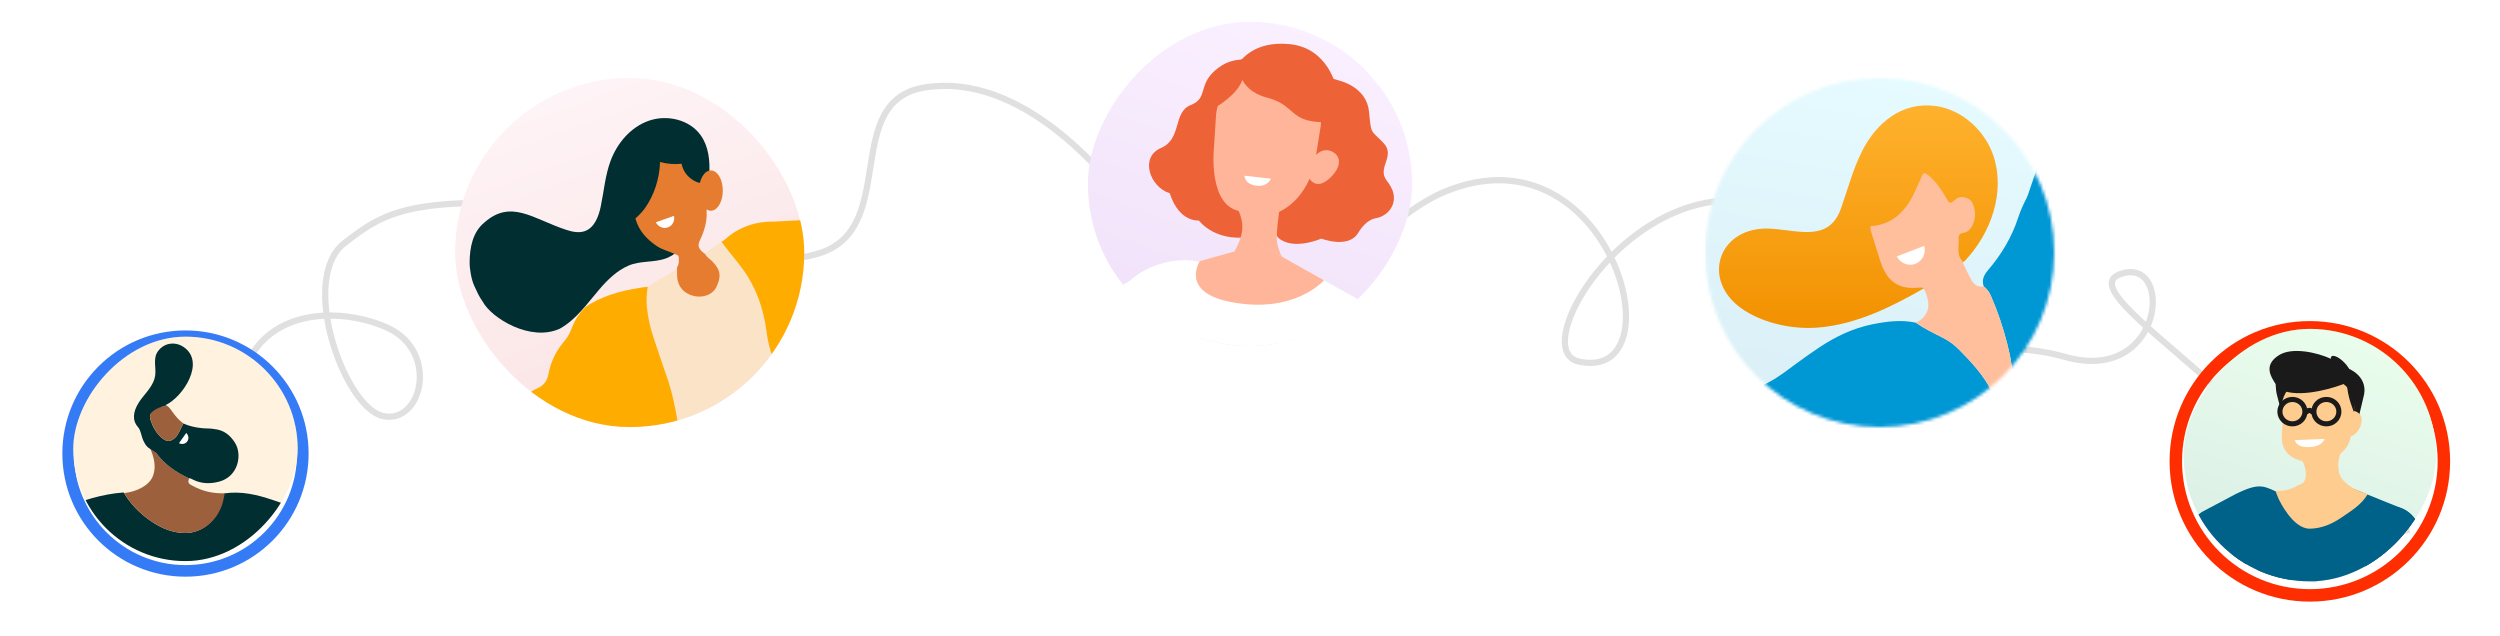 <svg width="802" height="204" viewBox="0 0 802 204" fill="none" xmlns="http://www.w3.org/2000/svg">
<path d="M52 154C63 122 76 171.626 76 133.5C76 98.5 107 97.5 124 105C141 112.5 135.5 136 123 133.5C110.5 131 95.722 89.494 110.5 78C124 67.5 133 61.5 194.5 67.5C223.363 70.316 234.059 89.268 262 81.5C289.159 73.95 269.122 32.182 297 28C327 23.5 353.529 53.358 366 71C407 128.999 433.363 74.01 463.5 61.5C516.5 39.5 539 123 506.5 116C484.536 111.269 547.5 18 603 94C621.247 118.987 637.282 107.407 662.5 114.5C694.5 123.5 697.5 81.5 680 88C662.5 94.5 741.5 135 741.5 170C741.5 203.69 739.543 173.96 773 170" stroke="#E0E0E0" stroke-width="2"/>
<g filter="url(#filter0_d)">
<circle r="37.641" transform="matrix(-1 0 0 1 59.5 143.5)" stroke="#367BF6" stroke-width="3.718"/>
</g>
<g clip-path="url(#clip0)">
<rect width="72" height="72" rx="36" transform="matrix(-1 0 0 1 95.5 108)" fill="white"/>
<rect opacity="0.15" x="-26.08" y="66.216" width="520.922" height="520.922" fill="url(#paint0_linear)"/>
<g clip-path="url(#clip1)">
<g clip-path="url(#clip2)">
<path d="M19.762 163.472C26.016 160.53 32.774 158.513 39.68 157.974C41.869 161.685 44.814 164.694 48.368 167.131C51.637 169.373 55.149 170.92 59.207 170.989C64.995 171.086 69.555 166.861 71.114 161.266C71.388 160.281 71.593 159.278 71.831 158.283C83.347 156.657 91.576 163.356 102.815 164.597C105.1 168.482 107.384 172.272 109.489 176.259C111.809 180.653 114.597 184.74 116.759 189.212C116.092 189.878 115.68 191.297 115.16 191.726C114.717 192.091 114.332 192.666 113.56 195.153C111.504 201.78 107.821 195.251 108.154 204.913C156.352 215.244 102.746 219.854 94.139 223.572C73.999 232.273 47.6 232.113 34.485 212.029C31.632 207.658 28.633 203.381 25.722 199.047C25.338 198.474 25.148 197.454 24.385 197.623C19.424 198.686 19.778 199.04 15.881 199.04C14.917 197.113 12.038 196.177 10.901 194.355C6.778 187.746 7.458 180.009 3.362 173.384C3.257 173.212 3.203 173.009 3.125 172.82C3.388 172.662 3.642 172.488 3.914 172.348C7.954 170.272 14.543 165.928 19.762 163.472Z" fill="#002E31"/>
<path d="M49.079 152.652C50.824 147.956 47.812 143.204 45.907 138.723C45.782 138.354 45.654 137.986 45.516 137.621C47.424 138.38 48.512 139.956 49.29 141.851C49.547 142.477 49.784 143.127 49.621 143.779C49.441 144.499 49.819 144.917 50.189 145.415C52.906 149.083 56.532 151.564 60.629 153.435C60.242 154.838 60.38 155.117 61.701 155.814C65.257 157.693 68.153 158.292 72.115 158.267C71.878 159.262 71.723 160.281 71.448 161.266C69.868 166.93 64.995 171.086 59.207 170.989C55.149 170.921 51.637 169.373 48.368 167.131C44.879 164.739 41.978 161.794 39.802 158.175C43.627 157.796 47.889 155.854 49.079 152.652Z" fill="#9C603D"/>
<path d="M44.539 137.347C45.516 139.053 45.272 140.516 46.736 142.71C47.713 144.172 49.452 144.422 50.188 145.414C52.905 149.083 56.531 151.563 60.628 153.435C61.067 153.381 61.418 153.619 61.778 153.803C64.522 155.214 67.398 155.283 70.3 154.51C76.481 152.865 77.818 145.82 75.345 141.979C73.721 139.457 71.685 137.921 68.706 137.639C68.349 137.605 67.996 137.503 67.641 137.497C64.6 137.455 61.62 137.109 58.811 135.841C58.412 136.667 58.03 137.503 57.61 138.318C57.214 139.087 56.815 139.854 56.158 140.458C54.778 141.725 53.507 141.785 52.066 140.614C50.177 139.078 49.054 137.031 48.306 134.778C47.754 133.114 48.543 131.617 50.165 130.929C51.209 130.488 52.324 130.327 53.413 130.056C51.315 127.343 47.98 127.151 45.778 129.622C44.986 130.511 44.387 131.501 44.012 132.649C43.442 134.391 43.319 135.397 44.539 137.347Z" fill="#002E31"/>
<path d="M53.413 130.057C52.325 130.328 51.208 130.489 50.165 130.93C48.542 131.617 47.753 133.115 48.306 134.779C49.054 137.032 50.177 139.079 52.066 140.615C53.506 141.786 54.778 141.726 56.157 140.458C56.814 139.855 57.214 139.088 57.61 138.319C58.03 137.504 58.411 136.668 58.81 135.842C57.399 134.796 56.274 133.49 55.273 132.054C54.753 131.309 54.217 130.551 53.413 130.057Z" fill="#9C603D"/>
<path d="M43.241 135.291C42.346 132.662 43.859 129.844 45.575 127.658C47.29 125.473 49.349 123.322 49.765 120.577C50.143 118.086 49.118 115.314 50.388 113.136C52.166 110.089 55.949 109.349 58.854 111.284C66.076 116.094 58.714 127.36 53.101 129.959C52.056 130.443 50.937 130.764 49.929 131.321C48.923 131.879 48.003 132.742 47.747 133.863C47.443 135.197 47.89 137.3 45.965 137.614C44.651 137.828 43.614 136.387 43.241 135.291Z" fill="#002E31"/>
<path d="M57.419 142.165C58.339 142.663 59.486 142.439 60.084 141.595C60.683 140.75 60.512 139.595 59.736 138.896L57.419 142.165Z" fill="white"/>
</g>
</g>
</g>
<g filter="url(#filter1_d)">
<circle r="43" transform="matrix(-1 0 0 1 741 146)" stroke="#FF2E00" stroke-width="4"/>
</g>
<g clip-path="url(#clip3)">
<rect width="81" height="81" rx="40.5" transform="matrix(-1 0 0 1 781.5 105.5)" fill="white"/>
<rect opacity="0.15" width="93.518" height="93.518" transform="matrix(-1 0 0 1 781.5 105.5)" fill="url(#paint1_linear)"/>
<path d="M719.685 168.27C717.454 179.424 712.157 205.247 709.82 216.628C709.175 219.766 711.052 222.872 714.13 223.76C717.393 224.701 720.801 222.814 721.733 219.549L735.438 171.576C736.431 167.048 733.404 162.619 728.826 161.901C724.562 161.232 720.532 164.039 719.685 168.27Z" fill="#F3A396"/>
<path d="M738.059 172.203C738.059 166.459 733.403 161.802 727.659 161.802C722.563 161.802 718.331 165.47 717.439 170.309L717.432 170.307L712.998 190.58L733.178 195.256L737.587 175.308C737.894 174.327 738.059 173.284 738.059 172.203Z" fill="#006189"/>
<path d="M729.81 174.195C734.789 169.216 735.821 162.412 731.764 158.354C726.38 156.208 725.491 154.36 717.092 158.553L706.275 164.285L696.178 172.424L706.378 190.732L726.785 176.554C727.852 175.92 728.873 175.133 729.81 174.195Z" fill="#006189"/>
<path d="M737.426 155.826H745.096H752.459L769.705 162.768L765.834 222.406H745.096H724.152L723.94 162.407L737.426 155.826Z" fill="#006189"/>
<path d="M774.805 171.115C776.285 182.393 779.842 208.512 781.413 220.025C781.847 223.198 779.765 226.171 776.636 226.852C773.316 227.572 770.043 225.461 769.33 222.141L758.866 173.358C758.179 168.774 761.496 164.559 766.113 164.148C770.409 163.765 774.245 166.837 774.805 171.115Z" fill="#F3A396"/>
<path d="M757.285 172.446C757.488 166.706 762.006 162.229 767.376 162.447C772.14 162.639 775.967 166.465 776.629 171.333L776.637 171.331L780.063 191.758L760.707 193.749L757.616 175.567C757.365 174.575 757.247 173.527 757.285 172.446Z" fill="#006189"/>
<path d="M757.391 172.427C757.593 166.655 762.092 162.152 767.439 162.371C772.183 162.565 775.993 166.412 776.652 171.308L776.66 171.306L780.071 191.85L760.798 193.851L757.721 175.566C757.471 174.569 757.353 173.514 757.391 172.427Z" fill="#006189"/>
<path d="M750.58 152.251C748.928 147.807 751.778 143.311 753.58 139.071C753.699 138.721 753.821 138.373 753.951 138.028C752.145 138.746 751.116 140.238 750.379 142.03C750.137 142.622 749.912 143.238 750.067 143.855C750.237 144.536 749.879 144.932 749.529 145.403C746.958 148.874 742.333 145.627 738.456 147.398C740.309 151.311 740.014 154.297 738.456 155.12C735.091 156.899 733.762 157.512 730.013 157.489C730.237 158.43 731.145 160.372 731.145 160.372C731.145 160.372 735.519 169.695 740.995 169.603C744.835 169.538 748.159 168.074 751.252 165.952C754.553 163.688 757.504 161.943 759.564 158.518C756.063 157.565 751.706 155.281 750.58 152.251Z" fill="#FFCC8F"/>
<path d="M755.77 137.616L758.41 126.51C759.475 120.573 753.429 117.435 749.774 117.435H737.113C733.236 117.435 728.618 120.55 730.584 127.241L732.793 135.66L755.77 137.616Z" fill="#1A1A1A"/>
<path d="M731.978 131.015C731.978 135.003 732.665 138.443 733.351 140.886C734.037 143.328 733.79 145.226 736.635 146.657C743.724 150.226 752.497 146.862 753.958 140.851C755.092 136.184 755.216 131.015 755.216 131.015C755.216 131.015 756.295 120.95 743.763 121.145C731.23 121.341 731.978 131.015 731.978 131.015Z" fill="#FFCC8F"/>
<path d="M740.412 151.105C740.501 150.429 739.718 149.206 739.588 148.53C739.603 148.068 738.67 148.026 738.271 147.892C737.279 147.558 736.279 147.207 735.377 146.649C733.875 145.723 732.971 144.518 732.478 143.15C731.985 141.786 731.898 140.259 732.023 138.677C732.209 136.333 732.531 133.996 732.733 131.645C732.764 131.286 732.8 130.918 732.903 130.559C732.971 130.313 733.066 130.071 733.212 129.836C738.009 131.545 741.993 129.966 745.603 126.906C746.736 125.939 747.799 124.884 748.906 123.883C749.848 123.031 750.022 123.064 750.632 124.244C751.585 126.098 752 128.106 752.285 130.148C752.343 130.579 752.382 131.011 752.432 131.441C752.511 132.148 752.808 132.403 753.557 132.17C754.37 131.918 755.167 131.64 756.071 132.146C757.122 132.741 757.651 133.589 757.616 134.714C757.556 136.456 756.875 137.989 755.567 139.17C754.803 139.861 753.86 140.279 752.817 139.999C751.856 139.738 751.486 140.148 751.183 140.972C750.601 142.574 749.359 143.998 749.904 145.891C749.975 147.558 749.992 149.227 750.146 150.883C750.573 155.467 739.519 157.885 740.412 151.105Z" fill="#FFCC8F"/>
<path d="M731.083 113.943C735.339 111.249 743.318 113.069 747.746 115.098C747.518 111.843 755.699 117.681 754.211 122.15C754.211 122.15 754.181 122.165 754.136 122.187C754.949 123.952 756.134 125.348 755.136 132.159C755.136 132.159 752.943 127.155 752.886 122.761C749.431 124.284 738.968 127.538 732.793 125.466C731.696 127.076 732.175 127.629 732.175 127.629C731.528 123.216 730.218 127.629 730.013 123.201C728.674 121.039 725.894 117.229 731.083 113.943Z" fill="#1A1A1A"/>
<path d="M742.284 132.056C742.284 134.217 744.082 135.969 746.3 135.969C748.518 135.969 750.315 134.217 750.315 132.056C750.315 129.895 748.518 128.143 746.3 128.143C744.082 128.143 742.284 129.895 742.284 132.056Z" stroke="#1A1A1A" stroke-width="1.637" stroke-miterlimit="10" stroke-linecap="round" stroke-linejoin="round"/>
<path d="M731.39 132.056C731.39 134.217 733.188 135.969 735.406 135.969C737.624 135.969 739.421 134.217 739.421 132.056C739.421 129.895 737.624 128.143 735.406 128.143C733.188 128.143 731.39 129.895 731.39 132.056Z" stroke="#1A1A1A" stroke-width="1.637" stroke-miterlimit="10" stroke-linecap="round" stroke-linejoin="round"/>
<path d="M741.676 132.056C741.676 132.056 740.822 131.129 740.029 132.056" stroke="#1A1A1A" stroke-width="1.637" stroke-miterlimit="10" stroke-linecap="round" stroke-linejoin="round"/>
<path d="M745.711 140.794L736.185 141.191C736.185 141.191 736.465 143.611 740.839 143.428C745.214 143.246 745.711 140.794 745.711 140.794Z" fill="white"/>
</g>
<g filter="url(#filter2_d)">
<g clip-path="url(#clip4)">
<rect width="104" height="104" rx="52" transform="matrix(-1 0 0 1 453 4)" fill="white"/>
<rect opacity="0.15" width="151.967" height="151.967" transform="matrix(-1 0 0 1 453 4)" fill="url(#paint2_linear)"/>
<path d="M404.841 17.661C404.841 17.661 397.747 13.566 390.818 18.765C383.887 23.964 387.872 28.392 382.014 30.693C376.156 32.993 379.29 41.527 372.425 44.483C365.56 47.438 368.802 56.987 375.295 59.019C375.295 59.019 377.543 67.784 384.628 67.757C384.628 67.757 390.295 75.675 403.414 72.518L408.27 71.134L404.841 17.661Z" fill="#ED6337"/>
<path d="M430.098 23C430.098 23 438.365 25.023 439.157 32.655C439.949 40.286 439.555 38.459 443.735 42.767C447.916 47.075 441.611 50.713 444.844 54.916C446.495 57.063 447.197 58.745 447.17 60.59C447.124 63.841 444.58 66.458 441.373 66.994C439.185 67.36 437.229 69.173 435.661 71.762C432.552 76.9 423.864 73.545 423.864 73.545C423.864 73.545 414.857 77.525 410.086 73.288C405.315 69.051 418.763 19.537 418.763 19.537L430.098 23Z" fill="#ED6337"/>
<path d="M397.465 17.251C397.465 17.251 401.735 9.816 413.964 11.185C426.192 12.554 428.639 24.968 428.639 24.968L409.76 32.667L397.465 17.251Z" fill="#ED6337"/>
<path d="M421.189 48.025C419.76 50.451 418.361 54.131 421.718 55.77C424.06 56.913 427.303 53.985 428.732 51.558C430.161 49.132 429.712 46.833 427.389 45.65C425.067 44.467 422.618 45.599 421.189 48.025Z" fill="#FFB599"/>
<path d="M386.149 30.889C385.018 41 393.144 50.21 404.3 51.459C415.455 52.708 426.646 45.243 427.778 35.131C428.91 25.02 419.554 16.09 408.399 14.841C397.243 13.593 387.281 20.777 386.149 30.889Z" fill="#ED6337"/>
<path d="M410.957 61.09C410.957 61.09 409.618 68.518 409.585 73.354C409.551 78.19 414.682 85.828 414.682 85.828L392.792 82.723C392.792 82.723 397.239 76.885 398.299 72.09C399.361 67.288 396.555 63.131 396.555 63.131L410.957 61.09Z" fill="#FFB599"/>
<path d="M408.744 19.124C417.658 20.122 424.712 28.311 423.703 37.324L421.979 48.085C421.979 48.085 420.077 63.401 405.82 66.529C404.24 66.875 399.865 65.526 398.399 64.839C387.35 63.669 389.433 44.441 389.433 44.441L390.131 33.566C391.14 24.552 399.83 18.126 408.744 19.124Z" fill="#FFB599"/>
<path d="M407.728 54.323L399.226 53.371C399.226 53.371 399.209 56.137 403.171 56.581C406.684 56.974 407.728 54.323 407.728 54.323Z" fill="white"/>
<path d="M396.958 17.195C396.958 17.195 396.832 25.839 406.32 28.274C415.995 30.756 413.222 36.261 425.315 36.22C425.315 36.22 430.331 30.455 424.654 23.29C420.896 18.547 413.022 14.061 407.029 13.992C405.013 13.97 399.89 16.941 396.958 17.195Z" fill="#ED6337"/>
<path d="M398.144 17.938C398.144 17.938 403.574 24.783 385.362 34.044C385.362 34.044 385.016 30.455 387.252 27.069C389.488 23.683 398.144 17.938 398.144 17.938Z" fill="#ED6337"/>
<path d="M354.062 97.071C355.812 91.548 360.061 87.584 365.076 86.09C365.396 85.934 365.73 85.804 366.085 85.717L404.827 75.831L437.112 93.828C437.626 94.08 438.125 94.358 438.608 94.663L438.658 94.691C438.682 94.704 438.699 94.722 438.724 94.736C442.868 97.395 445.797 101.958 446.254 107.39L446.547 110.847L353.012 100.377L354.062 97.071Z" fill="white"/>
<path d="M353.494 102.139C355.366 95.539 359.708 90.74 364.767 88.858C365.09 88.666 365.428 88.505 365.785 88.394L404.827 75.831L436.809 96.536C437.319 96.824 437.813 97.144 438.291 97.496L438.34 97.528C438.364 97.543 438.381 97.565 438.406 97.58C442.503 100.653 445.343 106.012 445.687 112.458L445.908 116.559L352.373 106.089L353.494 102.139Z" fill="white"/>
<path d="M322.391 92.217C323.521 90.499 325.05 89.132 326.78 87.984C329.863 85.653 336.718 82.263 336.718 82.263C339.413 81.35 342.13 80.598 344.992 80.739C349.245 80.947 351.847 82.915 352.947 86.851C353.367 88.351 353.661 89.887 354.057 91.394C354.51 93.12 354.641 93.142 356.298 92.355C357.572 91.749 363.516 89.133 364.998 88.413C368.76 86.587 372.397 84.51 376.22 82.813C377.586 82.206 379.347 81.645 381.191 81.007C382.164 83.453 383.31 85.812 384.811 88.015C385.164 112.37 383.748 117.246 382.583 117.52C375.002 119.296 367.627 121.827 360.145 123.963C355.912 125.172 351.6 125.931 347.201 125.591C343.896 125.337 341.149 124.13 339.215 121.491C338.295 120.237 337.366 118.987 336.484 117.706C333.711 113.679 330.714 109.848 326.783 106.806C325.544 105.847 324.314 104.872 323.246 103.723C320.162 100.402 319.816 96.129 322.391 92.217Z" fill="white"/>
<path d="M392.351 84.265C392.613 84.409 392.793 84.704 393.012 84.929C391.354 88.073 389.686 91.211 388.041 94.361C384.594 100.963 383.285 108.028 383.446 115.428C383.583 121.677 382.348 127.667 379.876 133.411C377.657 138.564 375.443 143.718 373.299 148.901C371.921 152.232 371.428 155.737 371.548 159.338C371.574 160.147 371.898 160.881 371.992 161.648C372.006 161.765 372.029 161.882 372.055 161.997C372.051 161.991 372.046 161.985 372.041 161.978C368.442 156.174 365.538 149.35 363.687 142.786C361.964 136.675 362.721 130.393 362.581 124.145C363.075 118.901 363.693 113.792 362.826 108.535C361.998 103.516 360.583 98.486 358.504 93.841C359.283 85.145 378.576 74.748 392.351 84.265Z" fill="white"/>
<path d="M424.726 86.913L404.211 75.369L384.917 80.755C384.917 80.755 378.369 90.653 394.763 93.868C415.306 97.895 424.726 86.913 424.726 86.913Z" fill="#FFB599"/>
</g>
</g>
<g filter="url(#filter3_d)">
<g clip-path="url(#clip5)">
<rect x="146" y="22" width="112" height="112" rx="56" fill="white"/>
<rect opacity="0.1" x="146" y="22" width="118" height="118" fill="url(#paint3_linear)"/>
<path d="M253.528 161.02C258.044 157.28 261.698 152.782 264.022 147.377C264.032 147.259 264.037 147.141 264.034 147.024C264.012 146.254 264.222 145.483 264.127 144.683C263.707 141.122 262.697 137.744 260.842 134.672C257.955 129.889 255.003 125.147 252.048 120.407C248.753 115.122 246.642 109.41 245.843 103.238C244.897 95.931 248.795 87.829 244.412 81.844C242.32 78.989 246.295 67.745 242.058 68.685C239.705 69.207 227.515 76.888 226.113 78.378C226.668 79.466 227.658 79.963 228.467 80.808C231.106 83.564 231.291 85.858 229.547 89.308C228.417 91.545 226.235 92.192 223.442 91.563C220.17 90.826 218.169 88.575 217.966 85.339C217.903 84.323 217.96 83.297 217.961 82.276C217.535 82.274 217.324 82.421 217.131 82.869C216.409 84.553 208.327 87.76 207.698 89.364C204.494 97.541 205.435 104.818 206.847 113.277C207.94 119.822 212.131 124.087 212.602 134.896C212.827 140.066 213.009 141.384 212.496 147.024C212.025 152.194 211.3 155.364 212.602 161.215C213.161 163.728 198.644 168.81 200.775 170.938C203.404 173.563 221.766 172.437 229.867 170.938C238.293 168.521 245.444 167.325 253.528 161.02Z" fill="#FBE3C7"/>
<path d="M192.2 134C192.373 133.677 192.587 134.414 193.192 134.31C193.394 134.639 193.823 133.936 193.83 134.31C193.866 136.247 193.77 137.106 193.83 139.042C194.027 145.3 193.386 148.408 191.777 154.445C191.512 156.461 191.271 158.465 191.895 160.427C192.277 164.94 195.98 169.465 199.364 170.835C204.684 172.988 209.27 172.937 215.267 172.437C215.271 170.415 214.768 167.939 215.822 164.316C216.336 158.075 217.447 151.906 218.073 145.681C218.507 141.36 218.168 137.055 217.464 132.763C216.632 127.696 215.606 122.672 213.893 117.836C212.391 113.594 211.016 109.312 209.57 105.053C208.54 102.022 207.891 98.896 207.537 95.729C207.285 93.485 207.441 91.216 207.784 88.972C201.401 89.807 195.007 91.171 189.388 94.47C188.834 94.796 188.306 95.148 187.794 95.518C185.983 97.326 184.52 99.472 183.504 102.052C182.922 103.532 182.264 105.027 181.203 106.24C178.465 109.369 176.702 112.947 175.937 117.026C175.542 119.126 174.44 120.693 172.422 121.558C169.482 122.821 167.454 124.95 166.364 127.963C166.209 128.391 165.983 128.792 165.802 129.21C165.059 130.922 163.915 132.301 162.486 133.505C160.804 134.922 158.837 135.849 156.957 136.926C155.406 137.815 153.937 138.792 152.951 140.332C149.524 145.692 149.465 151.179 152.468 156.706C154.061 159.639 156.625 161.954 159.534 163.552C163.919 165.96 168.686 166.732 173.503 165.236C178.282 163.752 181.069 160.519 181.707 155.525C181.952 153.603 182.366 151.706 182.466 149.764C182.499 149.142 182.657 148.546 183.244 148.13C185.51 146.522 186.817 144.165 188.096 141.802C189.669 138.891 190.637 136.916 192.2 134Z" fill="#FFAC00"/>
<path d="M216.521 78.314C215.83 78.829 215.09 79.274 214.293 79.628C214.119 79.705 213.941 79.778 213.761 79.845C209.846 81.322 205.522 80.534 201.628 82.211C197.862 83.834 194.875 86.779 192.249 89.847C188.362 94.389 184.839 99.508 179.618 102.426C170.148 106.79 157.673 98.993 154.884 93.816C153.492 91.81 153.269 91.058 152.215 88.857C151.231 86.805 150.633 83.338 150.654 81.06C150.699 76.408 151.645 71.471 155.333 68.43C163.91 60.789 171.017 67.227 181.5 70.686C183.486 71.343 185.673 71.846 187.64 71.133C190.736 70.011 192.061 66.412 192.73 63.192C193.744 58.31 194.146 53.264 195.881 48.587C198.017 42.833 202.4 37.713 208.209 35.709C214.018 33.704 221.189 35.368 224.764 40.359C227.326 43.933 227.811 48.597 227.527 52.983C227.181 58.322 225.804 63.59 223.52 68.43C221.868 71.929 219.738 75.903 216.521 78.314Z" fill="#002E31"/>
<path d="M226.168 78.443C224.187 77.061 223.652 75.916 224.476 74.198C225.924 71.178 226.895 68.075 226.678 64.688C226.614 63.679 227.067 63.284 228.053 63.272C228.999 63.261 229.639 62.657 230.153 61.928C232.313 58.861 231.088 54.021 227.715 52.276C227.571 52.642 227.44 53.012 227.283 53.371C226.197 55.846 225.036 56.289 222.663 54.972C220.655 53.856 219.292 52.128 218.729 49.902C218.693 49.755 218.651 49.622 218.605 49.503C216.309 49.8 213.984 49.572 211.741 48.973C211.607 54.191 209.863 59.613 206.909 63.761C206.151 64.828 205.077 66.005 203.835 67.08C204.885 70.944 207.386 73.681 210.636 75.899C212.549 77.203 214.819 77.648 216.852 78.652C217.318 78.788 217.723 78.979 217.748 79.555C217.796 80.638 217.9 81.73 217.217 82.69C217.216 83.711 217.159 84.737 217.223 85.754C217.425 88.99 219.427 91.241 222.699 91.978C225.491 92.607 228.564 91.529 229.694 89.293C231.438 85.842 231.253 83.711 228.614 80.955C227.805 80.11 226.722 79.531 226.168 78.443Z" fill="#E57C2F"/>
<path d="M231.873 58.14C231.873 61.71 230.16 64.603 228.046 64.603C225.933 64.603 224.219 61.71 224.219 58.14C224.219 54.569 225.933 51.676 228.046 51.676C230.16 51.676 231.873 54.569 231.873 58.14Z" fill="#E57C2F"/>
<path d="M216.208 66.242C216.567 67.807 215.759 69.411 214.258 69.945C212.758 70.48 211.116 69.75 210.401 68.312L216.208 66.242Z" fill="white"/>
<path fill-rule="evenodd" clip-rule="evenodd" d="M291.338 48.157C293.404 48.286 295.406 48.704 297.238 49.622C301.411 51.714 303.242 55.569 302.235 59.967C301.886 61.49 301.309 62.942 300.717 64.386C298.839 68.965 298.161 73.759 297.774 78.611C297.67 79.922 297.525 81.23 297.38 82.537C297.354 82.769 297.329 83.001 297.303 83.233C296.949 86.471 295.179 88.878 292.452 90.742C288.823 93.225 284.721 94.717 280.464 95.781C277.881 96.427 275.286 97.027 272.69 97.626C270.334 98.171 267.978 98.715 265.631 99.294C266.061 102.047 266.742 104.749 267.431 107.483C267.538 107.906 267.644 108.329 267.75 108.753C267.961 110.392 268.235 112.024 268.509 113.654C269.265 118.163 270.02 122.66 269.442 127.265C268.598 134.002 266.754 141.151 264.073 147.4C264.072 147.403 264.07 147.405 264.069 147.408C264.066 147.412 264.064 147.417 264.062 147.421C264.071 147.303 264.076 147.185 264.073 147.068C264.063 146.737 264.097 146.406 264.13 146.072C264.175 145.63 264.22 145.184 264.166 144.728C263.746 141.166 262.736 137.79 260.881 134.717C257.994 129.935 255.042 125.193 252.086 120.451C248.792 115.166 246.681 109.455 245.882 103.284C244.936 95.977 242.592 89.218 238.208 83.234C237.138 81.772 235.943 80.288 234.749 78.805C233.61 77.391 232.473 75.978 231.446 74.589C231.632 74.465 231.804 74.359 231.959 74.264C232.154 74.144 232.321 74.041 232.453 73.94C237.096 69.578 242.967 67.955 248.564 68.086C250.233 67.966 251.904 67.891 253.576 67.816C255.236 67.741 256.896 67.667 258.554 67.548C259.47 67.483 261.887 67.234 264.085 67.008C265.817 66.83 267.413 66.665 268.031 66.616C269.853 66.47 269.956 66.386 269.486 64.673C269.303 64.002 269.099 63.337 268.895 62.672C268.644 61.852 268.393 61.033 268.18 60.203C267.169 56.263 268.434 53.272 272.003 50.975C274.403 49.43 277.125 48.726 279.906 48.172C279.906 48.172 287.515 47.682 291.338 48.157Z" fill="#FFAC00"/>
</g>
</g>
<g filter="url(#filter4_d)">
<mask id="mask0" mask-type="alpha" maskUnits="userSpaceOnUse" x="547" y="22" width="112" height="112">
<circle cx="603" cy="78" r="56" fill="white"/>
</mask>
<g mask="url(#mask0)">
<rect width="113.665" height="113.665" transform="matrix(-1 0 0 1 660.665 22)" fill="white"/>
<rect opacity="0.15" width="113.665" height="113.665" transform="matrix(-1 0 0 1 660.665 22)" fill="url(#paint4_linear)"/>
<path d="M683.441 92.064C690.627 98.47 689.608 107.011 691.491 114.591C693.294 121.969 677.993 128.535 676.71 136.09C675.575 142.798 673.576 149.27 671.792 155.797C671.316 157.533 670.856 159.28 670.434 161.032C670.041 162.663 669.703 164.315 669.33 165.949C668.848 168.051 668.792 170.103 669.054 172.105C669.367 174.444 670.116 176.724 671.143 178.941C671.915 180.61 672.722 182.262 673.524 183.924C674.814 186.609 676.079 189.301 677.096 192.098C677.315 192.701 677.522 193.308 677.718 193.921C678.941 197.778 679.692 201.747 680.102 205.768C680.24 207.104 680.237 208.442 680.669 209.74C681.258 211.487 680.636 212.868 679.256 213.961C677.781 215.13 676.059 215.816 674.291 216.364C668.58 218.121 662.797 219.607 656.941 220.784C649.059 222.366 641.168 223.898 633.226 225.109C631.195 225.421 629.159 225.706 627.118 225.969C617.48 227.201 607.82 228.328 598.067 228.182C597.958 228.177 597.843 228.181 597.733 228.176C595.627 228.138 593.552 227.83 591.448 227.765C588.382 227.663 586.122 224.788 586.26 221.703C586.499 216.546 588.771 212.138 591.484 207.957C595.144 202.295 599.758 197.355 603.976 192.129C607.037 188.329 610.094 184.53 613.179 180.751C614.45 179.192 615.042 177.427 615.231 175.438C615.441 173.293 615.386 171.199 615.096 169.144C614.718 166.338 613.913 163.609 612.784 160.924C612.297 159.771 611.782 158.636 611.243 157.512L611.242 157.507C609.696 154.32 607.931 151.26 605.956 148.302C604.855 146.656 604.825 146.635 602.933 147.463C597.241 149.976 591.256 151.708 585.533 154.163C582.995 155.258 580.231 154.828 578.084 152.635C577.262 151.796 576.381 151.015 575.527 150.208C574.164 147.895 572.215 146.034 570.547 143.966C566.876 139.426 563.067 135.003 559.314 130.536C558.835 129.555 558.322 128.592 557.885 127.595C556.843 125.227 557.693 123.277 560.154 122.376C560.942 122.083 561.758 121.873 562.562 121.634C566.07 120.587 569.184 118.799 572.129 116.672C572.339 116.53 572.541 116.382 572.746 116.227C575.184 114.415 577.628 112.604 580.112 110.86C581.337 109.99 582.573 109.142 583.826 108.316C588.971 104.925 594.462 102.296 600.599 101.054C605.263 100.104 609.875 99.507 614.582 100.519C617.279 102.382 620.208 103.822 623.127 105.284C625.02 106.232 626.716 107.426 628.222 108.919C632.39 113.08 636.373 117.381 639.04 122.716C639.64 123.93 640.412 125.035 641.462 125.898C643.051 127.196 644.736 126.779 645.5 124.878C645.945 123.781 646.016 122.597 645.983 121.413C645.859 116.62 645.128 111.931 643.921 107.272C642.576 102.055 640.895 96.996 638.748 92.064C638.204 90.813 637.485 89.711 636.383 88.883C635.705 86.839 636.36 85.298 637.764 83.664C642.059 78.645 645.419 73.053 647.469 66.705C648.167 64.56 649.131 62.48 650.166 60.462C651.722 57.44 656.572 35.587 665.148 43.178C668.379 47.629 671.312 52.345 674.786 56.635C679.265 62.163 683.895 67.565 687.828 73.512C688.163 74.388 683.729 91.273 683.441 92.064Z" fill="#0097D5"/>
<path d="M617.07 89.565C606.564 95.6 595.348 101.102 583.272 102.081C575.391 102.719 566.404 100.892 559.687 96.633C545.03 87.342 551.177 69.132 568.343 70.368C577.379 71.019 586.825 74.527 590.598 63.836C592.761 57.705 594.406 51.358 597.323 45.547C601.909 36.408 610.13 29.549 620.961 31.004C629.507 32.151 636.845 38.98 639.524 47.072C643.344 58.62 638.749 71.751 630.412 80.607C622.658 86.165 618.779 88.838 617.07 89.565Z" fill="url(#paint5_linear)"/>
<path d="M645.984 121.413C646.016 122.597 645.945 123.781 645.5 124.878C644.736 126.779 643.051 127.197 641.462 125.9C640.412 125.035 639.64 123.931 639.04 122.718C636.373 117.381 632.39 113.081 628.222 108.92C626.717 107.427 625.02 106.234 623.127 105.284C620.208 103.822 617.279 102.382 614.582 100.521C618.059 98.86 619.3 96.085 618.252 92.366C618.002 91.481 617.743 90.604 617.222 89.834C616.994 89.252 616.562 89.208 615.996 89.254C614.586 89.368 613.158 89.466 611.742 89.255C609.384 88.907 607.619 87.894 606.279 86.459C604.939 85.03 604.017 83.181 603.328 81.152C602.31 78.144 601.463 75.072 600.46 72.048C600.306 71.585 600.156 71.11 600.091 70.61C600.045 70.267 600.034 69.917 600.09 69.548C606.953 69.111 611.055 65.026 613.902 59.304C614.792 57.5 615.549 55.625 616.389 53.792C617.103 52.232 617.336 52.181 618.723 53.32C620.894 55.112 622.479 57.383 623.922 59.764C624.224 60.268 624.502 60.783 624.794 61.29C625.27 62.125 625.773 62.283 626.579 61.595C627.453 60.849 628.294 60.078 629.685 60.224C631.306 60.402 632.415 61.172 632.972 62.586C633.826 64.78 633.799 67.045 632.806 69.209C632.225 70.473 631.279 71.495 629.835 71.704C628.503 71.892 628.263 72.599 628.326 73.783C628.459 76.079 627.677 78.509 629.362 80.568C630.34 82.598 631.251 84.66 632.326 86.633C633.166 88.19 634.394 89.276 636.384 88.883C637.485 89.713 638.205 90.814 638.748 92.064C640.896 96.996 642.576 102.056 643.921 107.272C645.128 111.931 645.859 116.62 645.984 121.413Z" fill="#FFBF9D"/>
<path d="M617.31 75.855C617.921 78.245 616.746 80.742 614.466 81.622C612.184 82.503 609.638 81.447 608.483 79.266L617.31 75.855Z" fill="white"/>
<path d="M684.138 115.114C684.234 115.472 684.323 115.838 684.413 116.199C682.537 116.327 680.649 116.617 678.848 116.928C673.043 117.94 666.344 118.762 661.895 114.89C657.721 111.255 657.326 104.909 658.164 99.436C658.269 98.756 658.384 98.068 658.693 97.453C659.12 96.583 659.886 95.916 660.722 95.414C664.824 92.954 670.197 94.354 674.319 96.778C677.475 98.629 680.311 101.04 683.459 102.859C682.923 104.377 682.38 105.896 681.822 107.406C681.452 108.431 681.497 109.292 681.978 110.286C682.747 111.871 683.68 113.386 684.138 115.114Z" fill="#53BAE4"/>
</g>
</g>
<defs>
<filter id="filter0_d" x="10" y="96" width="99" height="99" filterUnits="userSpaceOnUse" color-interpolation-filters="sRGB">
<feFlood flood-opacity="0" result="BackgroundImageFix"/>
<feColorMatrix in="SourceAlpha" type="matrix" values="0 0 0 0 0 0 0 0 0 0 0 0 0 0 0 0 0 0 127 0"/>
<feOffset dy="2"/>
<feGaussianBlur stdDeviation="5"/>
<feColorMatrix type="matrix" values="0 0 0 0 0.212 0 0 0 0 0.482 0 0 0 0 0.965 0 0 0 0.5 0"/>
<feBlend mode="normal" in2="BackgroundImageFix" result="effect1_dropShadow"/>
<feBlend mode="normal" in="SourceGraphic" in2="effect1_dropShadow" result="shape"/>
</filter>
<filter id="filter1_d" x="686" y="93" width="110" height="110" filterUnits="userSpaceOnUse" color-interpolation-filters="sRGB">
<feFlood flood-opacity="0" result="BackgroundImageFix"/>
<feColorMatrix in="SourceAlpha" type="matrix" values="0 0 0 0 0 0 0 0 0 0 0 0 0 0 0 0 0 0 127 0"/>
<feOffset dy="2"/>
<feGaussianBlur stdDeviation="5"/>
<feColorMatrix type="matrix" values="0 0 0 0 1 0 0 0 0 0 0 0 0 0 0 0 0 0 0.5 0"/>
<feBlend mode="normal" in2="BackgroundImageFix" result="effect1_dropShadow"/>
<feBlend mode="normal" in="SourceGraphic" in2="effect1_dropShadow" result="shape"/>
</filter>
<filter id="filter2_d" x="344" y="2" width="114" height="114" filterUnits="userSpaceOnUse" color-interpolation-filters="sRGB">
<feFlood flood-opacity="0" result="BackgroundImageFix"/>
<feColorMatrix in="SourceAlpha" type="matrix" values="0 0 0 0 0 0 0 0 0 0 0 0 0 0 0 0 0 0 127 0"/>
<feOffset dy="3"/>
<feGaussianBlur stdDeviation="2.5"/>
<feColorMatrix type="matrix" values="0 0 0 0 0.863 0 0 0 0 0.884 0 0 0 0 0.921 0 0 0 1 0"/>
<feBlend mode="normal" in2="BackgroundImageFix" result="effect1_dropShadow"/>
<feBlend mode="normal" in="SourceGraphic" in2="effect1_dropShadow" result="shape"/>
</filter>
<filter id="filter3_d" x="141" y="20" width="122" height="122" filterUnits="userSpaceOnUse" color-interpolation-filters="sRGB">
<feFlood flood-opacity="0" result="BackgroundImageFix"/>
<feColorMatrix in="SourceAlpha" type="matrix" values="0 0 0 0 0 0 0 0 0 0 0 0 0 0 0 0 0 0 127 0"/>
<feOffset dy="3"/>
<feGaussianBlur stdDeviation="2.5"/>
<feColorMatrix type="matrix" values="0 0 0 0 0.863 0 0 0 0 0.884 0 0 0 0 0.921 0 0 0 1 0"/>
<feBlend mode="normal" in2="BackgroundImageFix" result="effect1_dropShadow"/>
<feBlend mode="normal" in="SourceGraphic" in2="effect1_dropShadow" result="shape"/>
</filter>
<filter id="filter4_d" x="542" y="20" width="122" height="122" filterUnits="userSpaceOnUse" color-interpolation-filters="sRGB">
<feFlood flood-opacity="0" result="BackgroundImageFix"/>
<feColorMatrix in="SourceAlpha" type="matrix" values="0 0 0 0 0 0 0 0 0 0 0 0 0 0 0 0 0 0 127 0"/>
<feOffset dy="3"/>
<feGaussianBlur stdDeviation="2.5"/>
<feColorMatrix type="matrix" values="0 0 0 0 0.863 0 0 0 0 0.882 0 0 0 0 0.922 0 0 0 1 0"/>
<feBlend mode="normal" in2="BackgroundImageFix" result="effect1_dropShadow"/>
<feBlend mode="normal" in="SourceGraphic" in2="effect1_dropShadow" result="shape"/>
</filter>
<linearGradient id="paint0_linear" x1="234.381" y1="609.071" x2="234.381" y2="64.719" gradientUnits="userSpaceOnUse">
<stop stop-color="#FFC258"/>
<stop offset="1" stop-color="#FFA621"/>
</linearGradient>
<linearGradient id="paint1_linear" x1="69.087" y1="93.518" x2="35.897" y2="-3.146" gradientUnits="userSpaceOnUse">
<stop offset="0.216" stop-color="#118F5A"/>
<stop offset="1" stop-color="#71F47E"/>
</linearGradient>
<linearGradient id="paint2_linear" x1="113.975" y1="151.967" x2="58.337" y2="-5.203" gradientUnits="userSpaceOnUse">
<stop stop-color="#7400BB"/>
<stop offset="1" stop-color="#DE97FF"/>
</linearGradient>
<linearGradient id="paint3_linear" x1="235.09" y1="140" x2="191.3" y2="17.929" gradientUnits="userSpaceOnUse">
<stop offset="0.214" stop-color="#DA0000"/>
<stop offset="1" stop-color="#FF95B5"/>
</linearGradient>
<linearGradient id="paint4_linear" x1="102.298" y1="113.664" x2="82.906" y2="-3.103" gradientUnits="userSpaceOnUse">
<stop stop-color="#008FBC"/>
<stop offset="1" stop-color="#55E0FF"/>
</linearGradient>
<linearGradient id="paint5_linear" x1="596.168" y1="27.803" x2="596.168" y2="102.41" gradientUnits="userSpaceOnUse">
<stop stop-color="#FFB32F"/>
<stop offset="1" stop-color="#F29100"/>
</linearGradient>
<clipPath id="clip0">
<rect width="72" height="72" rx="36" transform="matrix(-1 0 0 1 95.5 108)" fill="white"/>
</clipPath>
<clipPath id="clip1">
<rect width="86.848" height="86.848" fill="white" transform="translate(8.45 108)"/>
</clipPath>
<clipPath id="clip2">
<rect width="95.68" height="95.68" fill="white" transform="translate(8.45 108)"/>
</clipPath>
<clipPath id="clip3">
<rect width="81" height="81" rx="40.5" transform="matrix(-1 0 0 1 781.5 105.5)" fill="white"/>
</clipPath>
<clipPath id="clip4">
<rect width="104" height="104" rx="52" transform="matrix(-1 0 0 1 453 4)" fill="white"/>
</clipPath>
<clipPath id="clip5">
<rect x="146" y="22" width="112" height="112" rx="56" fill="white"/>
</clipPath>
</defs>
</svg>
